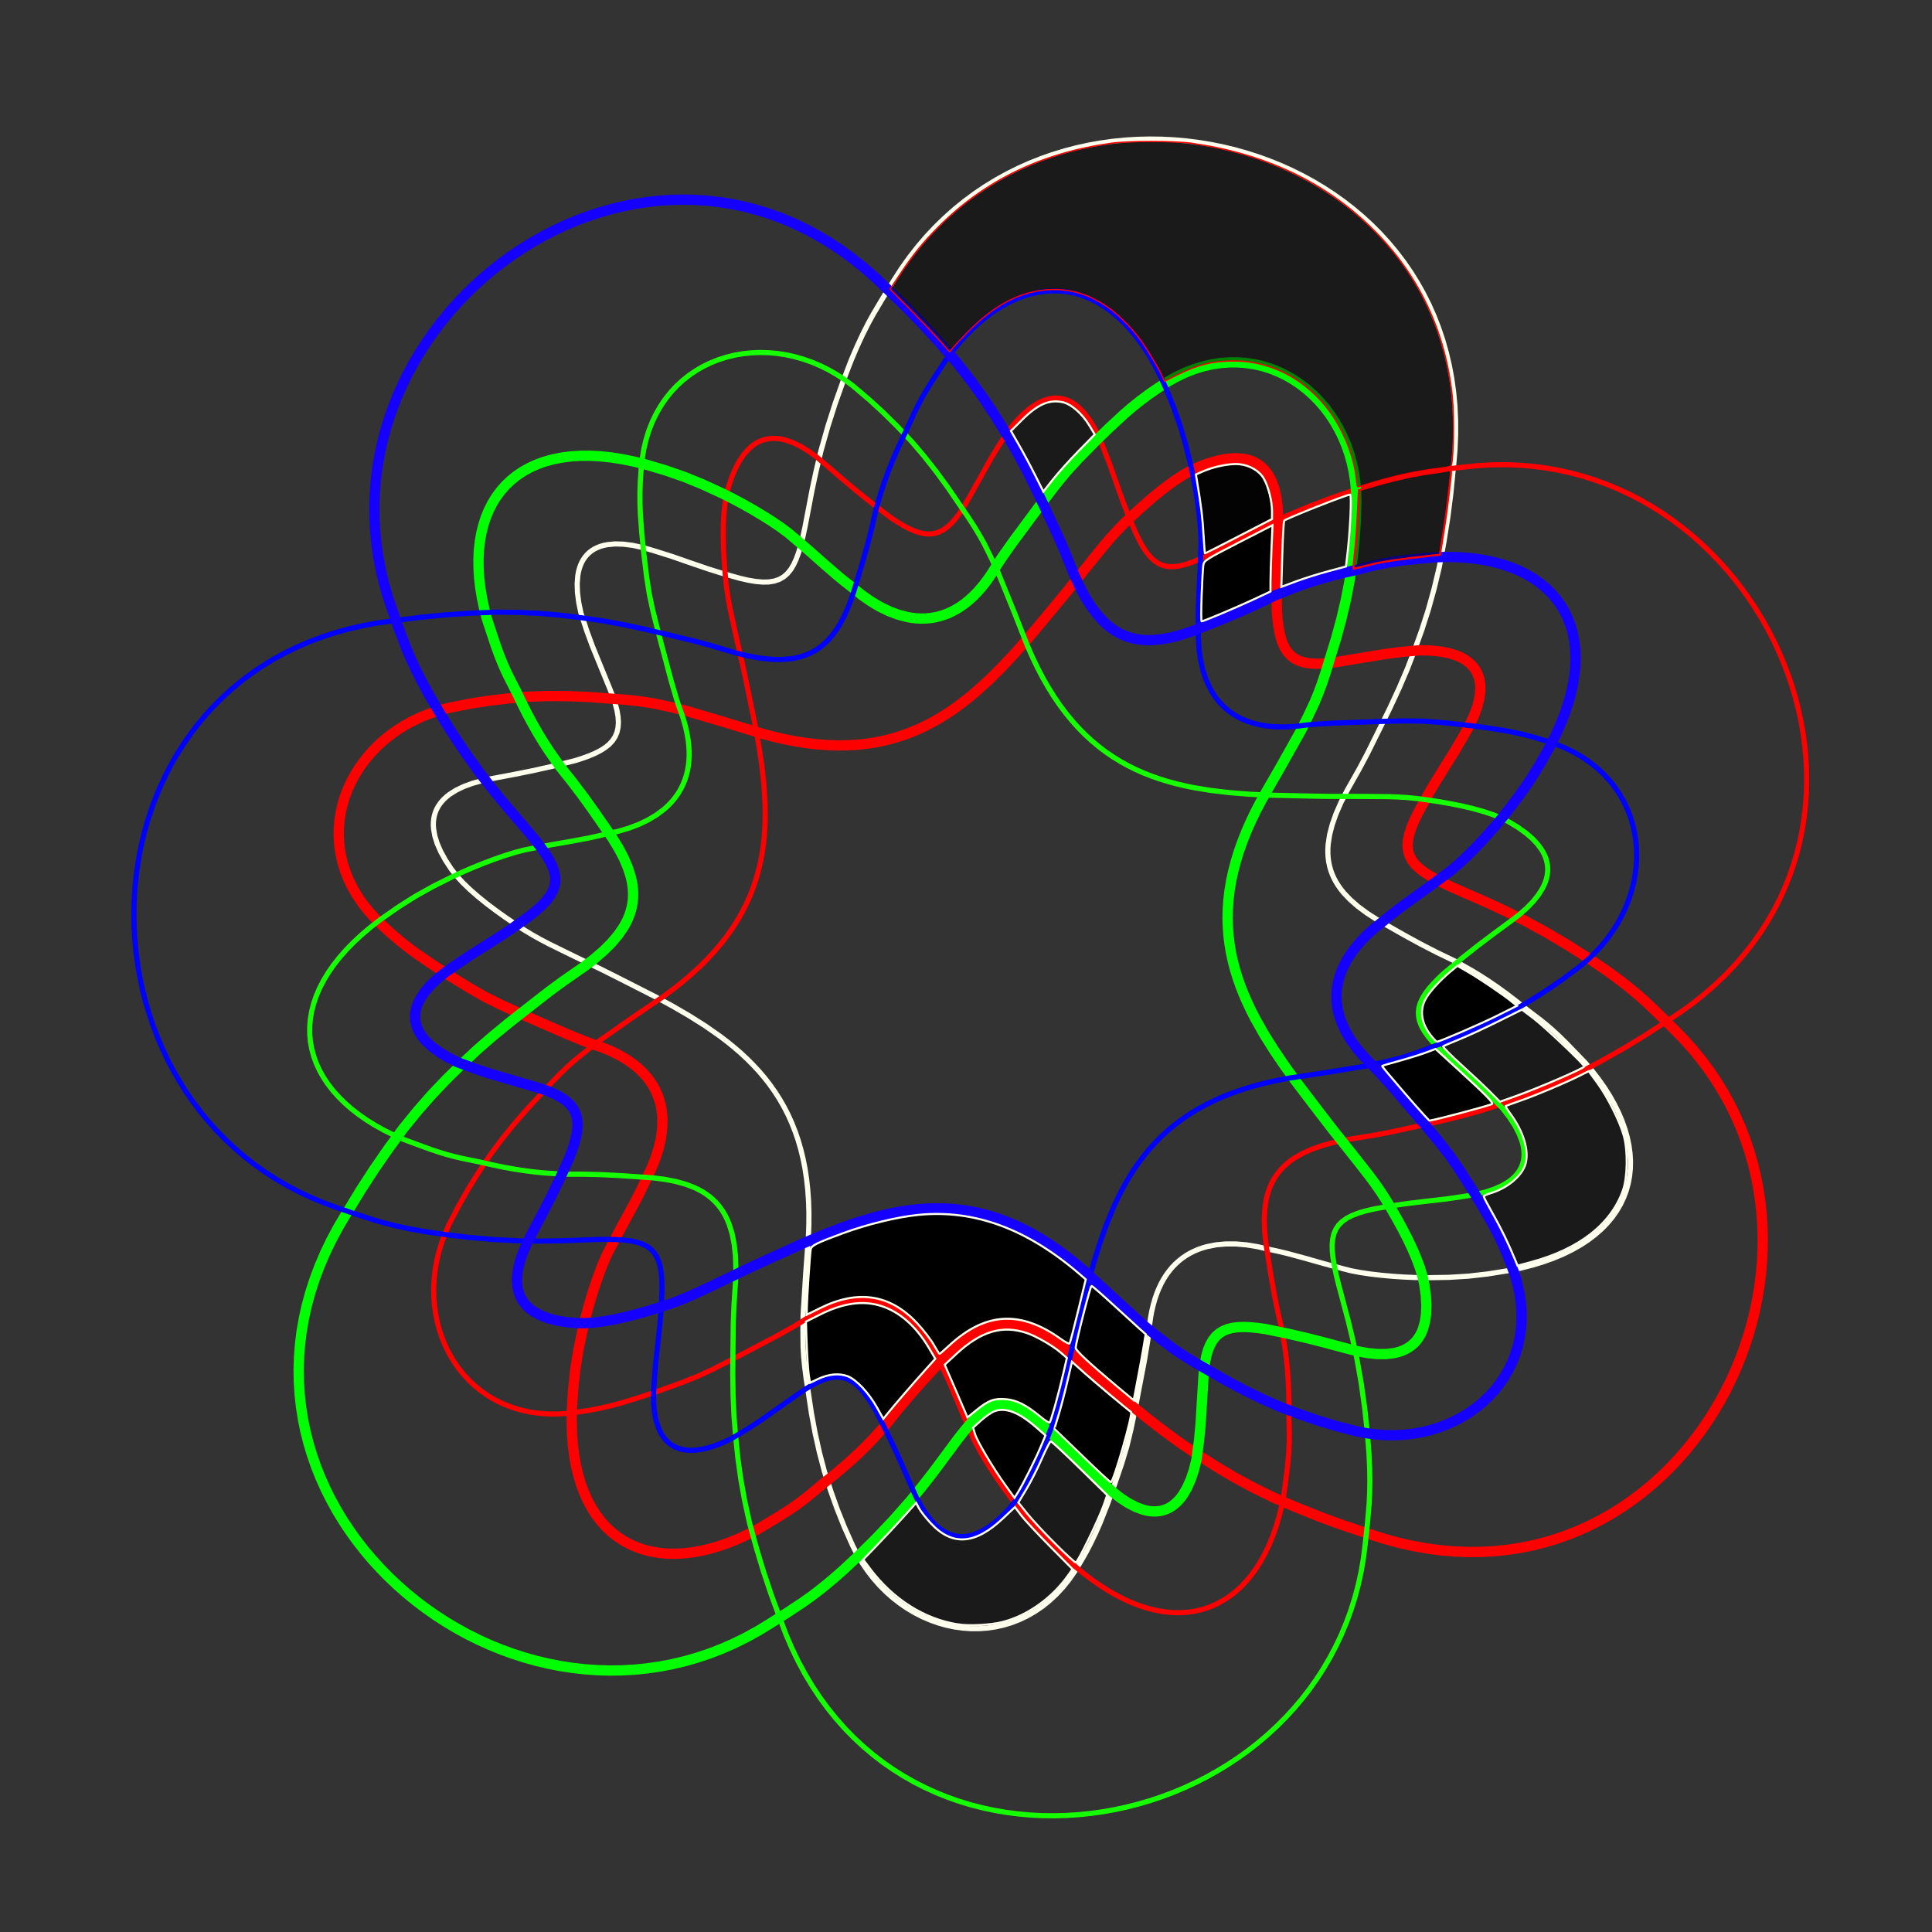 <?xml version="1.0" encoding="UTF-8" standalone="no"?>
<svg
     width="500pt"
     height="500pt"
     viewBox="0 0 500 500"
     version="1.1"
     id="svg18"
     sodipodi:docname="7a.svg"
     inkscape:version="1.2.2 (b0a8486, 2022-12-01)"
     xmlns:inkscape="http://www.inkscape.org/namespaces/inkscape"
     xmlns:sodipodi="http://sodipodi.sourceforge.net/DTD/sodipodi-0.dtd"
     xmlns="http://www.w3.org/2000/svg"
     xmlns:svg="http://www.w3.org/2000/svg">
    <rect x="0" y="0" width="500" height="500" fill="#333333" stroke="none"/>
    <defs
         id="defs22" />
    <sodipodi:namedview
         id="namedview20"
         pagecolor="#505050"
         bordercolor="#ffffff"
         borderopacity="1"
         inkscape:showpageshadow="0"
         inkscape:pageopacity="0"
         inkscape:pagecheckerboard="1"
         inkscape:deskcolor="#505050"
         inkscape:document-units="pt"
         showgrid="false"
         inkscape:zoom="2.5"
         inkscape:cx="477"
         inkscape:cy="224.6"
         inkscape:window-width="1706"
         inkscape:window-height="1387"
         inkscape:window-x="2534"
         inkscape:window-y="26"
         inkscape:window-maximized="0"
         inkscape:current-layer="svg18" />
    <path
         style="fill:none;stroke:#ffffee;stroke-width:1.333;stroke-linecap:round;stroke-linejoin:round;stroke-miterlimit:10;stroke-dasharray:none;stroke-opacity:1"
         d="m 376.199,120.441 0.344,-3.949 0.168,-3.867 -0.004,-3.781 -0.168,-3.699 -0.332,-3.613 -0.484,-3.523 -0.641,-3.441 -0.789,-3.352 -0.93,-3.262 -1.07,-3.172 -1.207,-3.082 -1.332,-2.992 -1.461,-2.895 -1.586,-2.805 -1.699,-2.711 -1.809,-2.613 -1.922,-2.52 -2.023,-2.418 -2.121,-2.324 -2.219,-2.223 -2.305,-2.121 -2.395,-2.023 -2.473,-1.918 -2.551,-1.816 -2.625,-1.715 -2.691,-1.609 -2.754,-1.504 -2.812,-1.395 -2.867,-1.289 -2.922,-1.18 -2.961,-1.074 -3.008,-0.961 -3.039,-0.848 -3.074,-0.738 -3.102,-0.625 -3.125,-0.512 -3.145,-0.395 -3.16,-0.281 -3.168,-0.164 -3.176,-0.043 -3.172,0.07 -3.172,0.195 -3.164,0.312 L 284.902,37 l -3.137,0.555 -3.113,0.68 -3.09,0.805 -3.055,0.93 -3.027,1.055 -2.984,1.184 -2.941,1.309 -2.891,1.438 -2.844,1.57 -2.781,1.699 -2.723,1.828 -2.66,1.965 -2.586,2.094 -2.512,2.234 -2.434,2.363 -2.352,2.504 -2.262,2.641 -2.168,2.777 -2.074,2.914 -1.969,3.059 -2.695,4.332 -2.652,4.465 -1.352,2.48 -1.387,2.758 -1.441,3.113 -1.512,3.551 -2.062,5.348 -2.023,5.691 -1.934,6.039 -1.801,6.383 -1.23,5.16 -1.012,4.727 -1.898,9.891 -0.52,2.383 -0.539,2.152 -0.566,1.922 -0.617,1.695 -0.684,1.473 -0.762,1.258 -0.859,1.047 -0.973,0.836 -1.102,0.633 -1.25,0.43 -1.41,0.234 -1.586,0.039 -1.781,-0.148 -1.992,-0.332 -2.219,-0.512 -2.461,-0.688 -2.965,-0.863 -2.715,-0.855 -4.902,-1.676 -4.555,-1.586 -4.645,-1.461 -2.828,-0.82 -2.621,-0.562 -2.414,-0.312 -2.199,-0.059 -1.984,0.188 -0.91,0.188 -0.852,0.246 -0.801,0.309 -0.746,0.367 -0.688,0.43 -0.633,0.488 -0.574,0.547 -0.52,0.605 -0.461,0.664 -0.402,0.723 -0.344,0.781 -0.289,0.84 -0.23,0.895 -0.168,0.953 -0.16,2.074 0.078,2.301 0.32,2.52 0.566,2.738 1.539,4.699 1.449,3.926 4.371,10.695 0.852,2.145 0.66,1.965 0.469,1.797 0.277,1.633 0.09,1.484 -0.098,1.348 -0.285,1.227 -0.469,1.109 -0.652,1.008 -0.832,0.914 -1.016,0.836 -1.195,0.77 -1.371,0.715 -1.547,0.664 -1.723,0.633 -1.898,0.613 -5.961,1.496 -5.137,1.148 -4.883,0.977 -5.18,0.977 -2.875,0.582 -2.582,0.711 -2.289,0.836 -2,0.957 -1.711,1.078 -0.742,0.586 -0.676,0.613 -0.598,0.645 -0.527,0.672 -0.453,0.699 -0.383,0.73 -0.309,0.758 -0.234,0.785 -0.164,0.816 -0.09,0.84 -0.019,0.867 0.059,0.898 0.328,1.871 0.617,1.977 0.914,2.078 1.199,2.184 1.496,2.277 1.352,1.746 1.621,1.777 1.859,1.797 2.066,1.809 2.238,1.812 2.375,1.797 2.484,1.777 2.562,1.746 2.223,1.469 2.184,1.324 2.152,1.207 2.125,1.117 4.188,2.062 4.148,2.02 5.152,2.48 5.023,2.523 9.145,4.656 4.48,2.434 4.293,2.5 4.09,2.582 3.863,2.703 1.84,1.406 1.781,1.445 1.719,1.484 1.648,1.535 1.582,1.586 1.512,1.641 1.438,1.695 1.367,1.758 1.285,1.824 1.211,1.891 1.125,1.961 1.047,2.039 0.957,2.117 0.871,2.199 0.785,2.285 0.688,2.371 0.598,2.469 0.504,2.566 0.402,2.664 0.301,2.766 0.203,2.875 0.098,2.984 -0.012,3.102 -0.117,3.215 -0.688,9.258 -0.691,10.984 -0.043,4.133 0.043,4.09 0.137,2.34 0.25,2.699 0.406,3.184 0.586,3.793 0.777,5.168 0.949,5.125 1.121,5.039 1.293,4.91 1.668,5.152 1.668,4.68 1.84,4.594 2.184,4.895 1.18,2.27 1.293,2.156 1.395,2.039 1.492,1.918 1.586,1.797 1.668,1.672 1.746,1.547 1.816,1.414 1.879,1.285 1.938,1.148 1.984,1.016 2.027,0.875 2.066,0.738 2.094,0.594 2.113,0.445 2.129,0.301 2.137,0.152 h 2.141 l 2.133,-0.156 2.121,-0.309 2.098,-0.473 2.078,-0.629 2.039,-0.793 2,-0.961 1.953,-1.129 1.902,-1.297 1.836,-1.469 1.773,-1.645 1.695,-1.82 1.613,-2 1.523,-2.184 1.434,-2.363 1.469,-2.57 1.316,-2.527 1.191,-2.496 1.082,-2.469 1.926,-4.883 1.754,-4.836 1.961,-5.75 1.316,-4.371 1.059,-4.371 1.184,-5.75 2.359,-12.359 0.812,-4.91 0.293,-2.23 0.215,-2.117 0.246,-1.727 0.309,-1.645 0.367,-1.562 0.422,-1.48 0.48,-1.402 0.535,-1.324 0.586,-1.25 0.641,-1.168 0.691,-1.094 0.742,-1.02 0.785,-0.949 0.836,-0.871 0.879,-0.805 0.922,-0.73 0.961,-0.664 1.008,-0.594 1.043,-0.527 1.078,-0.461 1.121,-0.395 1.152,-0.332 2.402,-0.473 2.523,-0.227 2.637,0.008 2.734,0.238 2.82,0.461 2.898,0.672 2.512,0.539 2.383,0.574 4.594,1.242 4.68,1.332 5.152,1.371 1.949,0.496 2.336,0.445 2.637,0.395 2.852,0.332 2.984,0.27 3.027,0.199 2.98,0.121 2.855,0.043 5.699,-0.094 5.051,-0.309 4.969,-0.566 5.441,-0.871 3.148,-0.656 2.98,-0.758 2.812,-0.855 2.645,-0.949 2.477,-1.039 2.309,-1.129 2.141,-1.211 1.98,-1.293 1.812,-1.371 1.645,-1.441 1.484,-1.512 1.32,-1.578 1.16,-1.645 0.996,-1.699 0.832,-1.754 0.676,-1.809 0.512,-1.859 0.352,-1.898 0.195,-1.945 0.035,-1.98 -0.121,-2.016 -0.281,-2.043 -0.438,-2.074 -0.594,-2.098 -0.75,-2.117 -0.902,-2.133 -1.059,-2.148 -1.211,-2.156 -1.367,-2.164 -1.52,-2.164 -1.668,-2.164 -1.824,-2.16 -4.895,-5.066 -1.887,-1.848 -1.668,-1.539 -1.562,-1.344 -1.566,-1.266 -3.602,-2.738 -2.656,-2.117 -2.48,-1.895 -2.34,-1.695 -2.238,-1.539 -2.176,-1.406 -2.145,-1.309 -4.363,-2.457 -4.738,-2.281 -4.176,-2.148 -4.09,-2.234 -4.477,-2.539 -2.871,-1.645 -2.582,-1.668 -2.289,-1.699 -1.996,-1.742 -1.703,-1.797 -0.738,-0.922 -0.668,-0.941 -0.594,-0.957 -0.52,-0.98 -0.445,-1 -0.371,-1.023 -0.297,-1.047 -0.223,-1.07 -0.148,-1.102 -0.074,-1.129 v -1.156 l 0.074,-1.191 0.375,-2.473 0.672,-2.617 0.973,-2.77 1.273,-2.926 1.574,-3.102 3.109,-5.5 2.121,-3.988 3.508,-7.074 2.402,-4.898 2.312,-4.988 2.141,-4.988 1.883,-4.902 1.914,-5.32 1.652,-5.145 1.48,-5.32 1.395,-5.836 1.223,-6.684 0.961,-6.082 0.793,-6.254 0.703,-7.199"
         id="path4" />
    <path
         style="fill:none;stroke:#ff0000;stroke-width:1.333;stroke-linecap:round;stroke-linejoin:round;stroke-miterlimit:10;stroke-dasharray:none;stroke-opacity:1"
         d="m 431.859,263.979 3.302,-2.194 3.128,-2.28 2.954,-2.361 2.787,-2.438 2.618,-2.512 2.453,-2.576 2.291,-2.647 2.128,-2.707 1.97,-2.761 1.813,-2.814 1.657,-2.865 1.509,-2.907 1.352,-2.947 1.204,-2.989 1.06,-3.019 0.916,-3.043 0.772,-3.073 0.629,-3.09 0.495,-3.107 0.354,-3.12 0.221,-3.124 0.089,-3.134 -0.042,-3.129 -0.17,-3.127 -0.296,-3.121 -0.42,-3.108 -0.541,-3.091 -0.663,-3.068 -0.78,-3.045 -0.899,-3.02 -1.006,-2.985 -1.124,-2.951 -1.232,-2.905 -1.34,-2.864 -1.445,-2.815 -1.548,-2.762 -1.652,-2.704 -1.75,-2.646 -1.847,-2.579 -1.946,-2.51 -2.033,-2.436 -2.13,-2.358 -2.217,-2.279 -2.304,-2.194 -2.389,-2.107 -2.473,-2.01 -2.556,-1.914 -2.631,-1.809 -2.712,-1.709 -2.786,-1.595 -2.857,-1.484 -2.926,-1.364 -3.001,-1.244 -3.063,-1.115 -3.127,-0.989 -3.195,-0.855 -3.249,-0.716 -3.313,-0.571 -3.365,-0.429 -3.424,-0.277 -3.475,-0.122 -3.523,0.037 -3.572,0.195 -3.619,0.368 -5.067,0.594 -5.144,0.71 -2.782,0.49 -3.021,0.635 -3.333,0.814 -3.719,1.032 -5.467,1.722 -5.711,1.967 -5.927,2.254 -6.113,2.572 -4.802,2.255 -4.326,2.156 -8.916,4.682 -2.187,1.079 -2.019,0.921 -1.856,0.755 -1.71,0.574 -1.578,0.384 -1.458,0.189 -1.354,-0.019 -1.26,-0.239 -1.182,-0.467 -1.115,-0.709 -1.062,-0.956 -1.019,-1.216 -0.995,-1.485 -0.983,-1.765 -0.983,-2.054 -0.997,-2.353 -1.174,-2.856 -1.024,-2.656 -1.746,-4.878 -1.6,-4.55 -1.754,-4.542 -1.122,-2.723 -1.194,-2.4 -1.261,-2.082 -1.325,-1.756 -1.384,-1.435 -0.714,-0.595 -0.723,-0.512 -0.741,-0.434 -0.752,-0.354 -0.765,-0.27 -0.776,-0.19 -0.786,-0.108 -0.797,-0.029 -0.807,0.054 -0.816,0.136 -0.825,0.218 -0.837,0.298 -0.843,0.378 -0.85,0.463 -1.722,1.168 -1.75,1.496 -1.77,1.821 -1.788,2.15 -2.714,4.133 -2.166,3.581 -5.637,10.086 -1.146,2.003 -1.125,1.741 -1.113,1.487 -1.104,1.235 -1.105,0.996 -1.115,0.764 -1.137,0.542 -1.16,0.325 -1.195,0.118 -1.233,-0.081 -1.287,-0.273 -1.347,-0.455 -1.414,-0.626 -1.484,-0.795 -1.569,-0.952 -1.663,-1.102 -4.886,-3.728 -4.101,-3.3 -3.808,-3.209 -3.993,-3.441 -2.248,-1.885 -2.166,-1.575 -2.081,-1.268 -1.995,-0.967 -1.91,-0.665 -0.921,-0.215 -0.901,-0.146 -0.877,-0.065 -0.854,0.007 -0.829,0.082 -0.81,0.156 -0.785,0.231 -0.76,0.306 -0.741,0.381 -0.713,0.453 -0.69,0.525 -0.666,0.606 -1.258,1.423 -1.161,1.715 -1.055,2.01 -0.959,2.299 -0.848,2.59 -0.522,2.145 -0.379,2.376 -0.246,2.574 -0.126,2.743 -0.021,2.88 0.076,2.977 0.159,3.051 0.233,3.092 0.237,2.654 0.326,2.533 0.398,2.435 0.451,2.358 0.998,4.56 1.008,4.503 1.273,5.575 1.159,5.501 2.061,10.053 0.891,5.02 0.722,4.915 0.531,4.807 0.295,4.706 0.048,2.315 -0.019,2.294 -0.089,2.269 -0.172,2.246 -0.254,2.226 -0.34,2.205 -0.429,2.181 -0.522,2.165 -0.625,2.142 -0.723,2.126 -0.832,2.102 -0.941,2.09 -1.059,2.068 -1.176,2.052 -1.297,2.039 -1.425,2.016 -1.558,2.006 -1.692,1.994 -1.832,1.976 -1.975,1.96 -2.121,1.951 -2.272,1.937 -2.432,1.925 -2.587,1.913 -7.667,5.235 -9.019,6.308 -3.258,2.543 -3.171,2.584 -1.744,1.566 -1.954,1.878 -2.236,2.303 -2.6,2.823 -3.556,3.83 -3.415,3.938 -3.241,4.018 -3.033,4.072 -2.988,4.516 -2.619,4.222 -2.444,4.303 -2.465,4.759 -1.039,2.337 -0.88,2.355 -0.725,2.362 -0.569,2.362 -0.416,2.36 -0.267,2.346 -0.121,2.33 0.027,2.302 0.167,2.27 0.31,2.231 0.443,2.185 0.58,2.131 0.711,2.076 0.841,2.007 0.969,1.93 1.092,1.852 1.213,1.766 1.335,1.674 1.452,1.57 1.564,1.466 1.677,1.345 1.787,1.233 1.891,1.1 1.998,0.965 2.1,0.823 2.2,0.679 2.293,0.52 2.391,0.361 2.48,0.191 2.57,0.014 2.657,-0.17 2.742,-0.353 2.925,-0.454 2.797,-0.547 2.694,-0.625 2.605,-0.693 5.018,-1.539 4.874,-1.644 5.718,-2.052 4.238,-1.696 4.077,-1.898 5.233,-2.66 11.134,-5.861 4.346,-2.426 1.927,-1.162 1.789,-1.152 1.503,-0.884 1.478,-0.784 1.451,-0.687 1.421,-0.593 1.396,-0.499 1.369,-0.407 1.343,-0.321 1.313,-0.227 1.286,-0.141 1.26,-0.055 1.232,0.022 1.202,0.11 1.177,0.185 1.146,0.265 1.118,0.337 1.093,0.418 1.063,0.487 1.033,0.556 1.007,0.631 0.978,0.694 1.867,1.584 1.75,1.832 1.638,2.066 1.519,2.286 1.398,2.492 1.282,2.685 1.145,2.3 1.037,2.221 1.893,4.366 1.876,4.489 2.14,4.883 0.827,1.833 1.108,2.104 1.336,2.307 1.518,2.436 1.65,2.501 1.732,2.491 1.764,2.406 1.747,2.259 3.627,4.397 3.39,3.756 3.541,3.532 4.074,3.711 2.476,2.052 2.451,1.858 2.422,1.666 2.391,1.476 2.356,1.288 2.322,1.101 2.281,0.919 2.246,0.742 2.202,0.562 2.152,0.387 2.107,0.218 2.057,0.048 2.009,-0.118 1.95,-0.281 1.89,-0.443 1.835,-0.599 1.773,-0.759 1.703,-0.909 1.643,-1.06 1.57,-1.207 1.5,-1.351 1.422,-1.494 1.349,-1.635 1.27,-1.772 1.188,-1.906 1.105,-2.035 1.02,-2.167 0.931,-2.291 0.84,-2.418 0.745,-2.537 0.652,-2.653 0.551,-2.773 0.909,-6.986 0.268,-2.627 0.163,-2.264 0.076,-2.059 0.013,-2.014 -0.105,-4.523 -8.6e-4,-3.397 -0.065,-3.121 -0.133,-2.886 -0.192,-2.71 -0.257,-2.578 -0.314,-2.493 -0.799,-4.943 -1.171,-5.127 -0.924,-4.604 -0.803,-4.591 -0.806,-5.083 -0.504,-3.27 -0.306,-3.059 -0.099,-2.849 0.118,-2.647 0.343,-2.452 0.26,-1.152 0.32,-1.109 0.378,-1.061 0.443,-1.018 0.504,-0.972 0.569,-0.928 0.633,-0.885 0.698,-0.841 0.769,-0.803 0.836,-0.762 0.904,-0.721 0.978,-0.685 2.167,-1.248 2.465,-1.106 2.772,-0.966 3.081,-0.829 3.406,-0.703 6.239,-0.998 4.441,-0.828 7.718,-1.668 5.328,-1.176 5.342,-1.302 5.235,-1.437 5.007,-1.585 5.353,-1.821 5.052,-1.916 5.083,-2.16 5.432,-2.548 5.988,-3.211 5.354,-3.041 5.384,-3.279 6.067,-3.939"
         id="path2386" />
    <path
         style="fill:none;stroke:#ff0000;stroke-width:2.667;stroke-linecap:round;stroke-linejoin:round;stroke-miterlimit:10;stroke-dasharray:none;stroke-opacity:1"
         d="m 354.341,396.99 3.774,1.214 3.733,1.024 3.687,0.838 3.644,0.659 3.597,0.48 3.543,0.312 3.498,0.141 3.443,-0.024 3.387,-0.181 3.331,-0.338 3.273,-0.491 3.214,-0.633 3.147,-0.78 3.087,-0.922 3.021,-1.053 2.95,-1.182 2.884,-1.313 2.808,-1.435 2.738,-1.551 2.661,-1.669 2.581,-1.775 2.506,-1.884 2.42,-1.984 2.338,-2.083 2.256,-2.178 2.168,-2.266 2.079,-2.35 1.985,-2.432 1.895,-2.508 1.8,-2.586 1.706,-2.648 1.606,-2.719 1.503,-2.774 1.404,-2.833 1.299,-2.885 1.194,-2.933 1.084,-2.978 0.977,-3.018 0.865,-3.052 0.749,-3.087 0.637,-3.108 0.515,-3.136 0.399,-3.154 0.279,-3.17 0.157,-3.182 0.03,-3.186 -0.097,-3.191 -0.227,-3.185 -0.355,-3.186 -0.49,-3.173 -0.621,-3.159 -0.758,-3.138 -0.898,-3.122 -1.038,-3.09 -1.176,-3.061 -1.324,-3.031 -1.466,-2.987 -1.619,-2.946 -1.763,-2.898 -1.918,-2.85 -2.071,-2.793 -2.225,-2.732 -2.379,-2.671 -2.544,-2.6 -3.624,-3.592 -3.763,-3.579 -2.118,-1.87 -2.38,-1.966 -2.714,-2.098 -3.125,-2.264 -4.755,-3.201 -5.098,-3.239 -5.457,-3.229 -5.822,-3.176 -4.757,-2.348 -4.383,-2.038 -9.22,-4.052 -2.207,-1.037 -1.978,-1.004 -1.748,-0.98 -1.515,-0.979 -1.284,-0.994 -1.057,-1.023 -0.829,-1.071 -0.599,-1.134 -0.372,-1.215 -0.141,-1.314 0.085,-1.427 0.315,-1.555 0.541,-1.704 0.767,-1.868 0.993,-2.049 1.218,-2.246 1.501,-2.698 1.438,-2.456 2.725,-4.407 2.56,-4.088 2.458,-4.203 1.429,-2.575 1.132,-2.43 0.842,-2.284 0.546,-2.131 0.259,-1.976 0.02,-0.929 -0.05,-0.885 -0.123,-0.849 -0.192,-0.809 -0.266,-0.766 -0.335,-0.726 -0.405,-0.682 -0.475,-0.641 -0.545,-0.597 -0.615,-0.553 -0.685,-0.509 -0.754,-0.469 -0.821,-0.424 -0.892,-0.376 -1.987,-0.618 -2.26,-0.436 -2.528,-0.248 -2.796,-0.057 -4.924,0.455 -4.15,0.539 -11.4,1.882 -2.28,0.353 -2.062,0.206 -1.856,0.057 -1.654,-0.093 -1.467,-0.243 -1.292,-0.395 -1.132,-0.551 -0.977,-0.704 -0.837,-0.86 -0.706,-1.015 -0.589,-1.176 -0.484,-1.337 -0.392,-1.496 -0.303,-1.656 -0.234,-1.82 -0.175,-1.987 -0.132,-6.144 0.023,-5.263 0.134,-4.978 0.201,-5.267 0.072,-2.932 -0.119,-2.675 -0.306,-2.418 -0.488,-2.163 -0.67,-1.908 -0.406,-0.854 -0.448,-0.795 -0.495,-0.726 -0.538,-0.664 -0.581,-0.597 -0.627,-0.536 -0.67,-0.469 -0.713,-0.403 -0.759,-0.342 -0.799,-0.274 -0.841,-0.212 -0.889,-0.143 -1.897,-0.096 -2.064,0.162 -2.229,0.429 -2.396,0.683 -2.553,0.952 -2.003,0.929 -2.094,1.185 -2.166,1.413 -2.223,1.612 -2.265,1.779 -2.28,1.916 -2.286,2.027 -2.273,2.11 -1.927,1.84 -1.777,1.834 -1.656,1.83 -1.562,1.823 -2.943,3.624 -2.892,3.595 -3.565,4.471 -3.578,4.336 -6.574,7.879 -3.37,3.827 -3.393,3.629 -3.427,3.413 -3.495,3.165 -1.78,1.481 -1.805,1.415 -1.83,1.345 -1.863,1.266 -1.898,1.189 -1.936,1.109 -1.973,1.024 -2.018,0.942 -2.064,0.847 -2.113,0.76 -2.162,0.66 -2.221,0.567 -2.277,0.462 -2.338,0.36 -2.403,0.257 -2.465,0.143 -2.54,0.033 -2.614,-0.08 -2.687,-0.201 -2.763,-0.322 -2.848,-0.442 -2.931,-0.569 -3.021,-0.702 -3.108,-0.83 -8.873,-2.73 -10.555,-3.118 -4.02,-0.962 -3.997,-0.868 -2.312,-0.387 -2.687,-0.357 -3.194,-0.312 -3.828,-0.273 -5.211,-0.392 -5.208,-0.215 -5.162,-0.028 -5.075,0.168 -5.394,0.48 -4.934,0.585 -4.888,0.772 -5.258,1.04 -2.475,0.645 -2.39,0.781 -2.298,0.906 -2.202,1.028 -2.105,1.146 -2.001,1.254 -1.897,1.358 -1.783,1.456 -1.671,1.546 -1.551,1.633 -1.432,1.709 -1.304,1.782 -1.18,1.85 -1.045,1.909 -0.904,1.961 -0.767,2.009 -0.624,2.049 -0.476,2.087 -0.322,2.114 -0.171,2.137 -0.006,2.15 0.151,2.166 0.319,2.164 0.492,2.164 0.666,2.155 0.841,2.143 1.023,2.117 1.209,2.095 1.397,2.058 1.591,2.018 1.79,1.971 1.985,1.924 2.179,2.004 2.171,1.846 2.168,1.717 2.166,1.604 4.332,2.964 4.324,2.786 5.169,3.191 3.969,2.256 4.026,2.005 5.342,2.433 11.524,5.05 4.606,1.885 2.109,0.782 2.016,0.681 1.629,0.624 1.535,0.667 1.442,0.706 1.349,0.741 1.26,0.78 1.172,0.816 1.088,0.849 0.996,0.884 0.912,0.917 0.829,0.95 0.751,0.977 0.663,1.009 0.589,1.036 0.507,1.061 0.434,1.085 0.355,1.115 0.282,1.134 0.209,1.154 0.135,1.181 0.067,1.197 -0.074,2.447 -0.341,2.511 -0.595,2.569 -0.841,2.613 -1.077,2.647 -1.3,2.676 -1.084,2.329 -1.09,2.195 -2.233,4.202 -2.34,4.266 -2.483,4.718 -0.917,1.79 -0.954,2.178 -0.971,2.483 -0.958,2.706 -0.927,2.85 -0.868,2.907 -0.781,2.879 -0.677,2.774 -1.177,5.577 -0.823,4.993 -0.553,4.97 -0.362,5.499 -0.061,3.216 0.076,3.074 0.208,2.932 0.337,2.789 0.462,2.646 0.587,2.502 0.704,2.356 0.82,2.219 0.933,2.072 1.039,1.924 1.144,1.784 1.245,1.638 1.345,1.497 1.435,1.349 1.525,1.201 1.613,1.061 1.699,0.913 1.773,0.765 1.853,0.623 1.923,0.475 1.992,0.33 2.054,0.18 2.12,0.035 2.177,-0.112 2.231,-0.26 2.28,-0.405 2.33,-0.554 2.372,-0.701 2.414,-0.851 2.448,-1 2.481,-1.145 2.512,-1.298 6.029,-3.644 2.221,-1.428 1.872,-1.284 1.658,-1.224 1.582,-1.246 3.471,-2.902 2.655,-2.119 2.399,-1.997 2.173,-1.904 1.999,-1.84 1.855,-1.808 1.753,-1.8 3.366,-3.707 3.278,-4.112 3.024,-3.593 3.088,-3.49 3.472,-3.799 2.242,-2.433 2.201,-2.146 2.166,-1.854 2.143,-1.558 2.131,-1.261 1.063,-0.515 1.066,-0.442 1.065,-0.366 1.071,-0.288 1.074,-0.212 1.08,-0.134 1.087,-0.057 1.093,0.021 1.107,0.1 1.117,0.179 1.127,0.257 1.145,0.337 2.327,0.916 2.402,1.237 2.484,1.565 2.569,1.893 2.674,2.225 4.67,4.255 3.416,2.955 6.116,4.994 4.241,3.432 4.349,3.365 4.387,3.197 4.36,2.926 4.761,3.05 4.648,2.756 4.857,2.627 5.379,2.658 6.244,2.679 5.716,2.29 5.921,2.165 6.862,2.287"
         id="path2388" />
    <path
         style="fill:none;stroke:#16ff00;stroke-width:1.333;stroke-linecap:round;stroke-linejoin:round;stroke-miterlimit:10;stroke-dasharray:none;stroke-opacity:1"
         d="m 202.017,419.315 1.404,3.707 1.527,3.557 1.644,3.405 1.756,3.26 1.867,3.111 1.965,2.964 2.07,2.823 2.165,2.677 2.253,2.535 2.341,2.393 2.425,2.253 2.498,2.118 2.572,1.974 2.646,1.839 2.707,1.705 2.763,1.57 2.825,1.436 2.872,1.301 2.919,1.174 2.963,1.04 2.997,0.911 3.035,0.784 3.06,0.655 3.086,0.53 3.109,0.406 3.123,0.282 3.134,0.16 3.139,0.036 3.143,-0.083 3.144,-0.205 3.134,-0.317 3.127,-0.439 3.106,-0.555 3.09,-0.669 3.066,-0.783 3.038,-0.895 3.004,-1.009 2.969,-1.118 2.925,-1.227 2.88,-1.339 2.827,-1.44 2.773,-1.552 2.715,-1.654 2.652,-1.758 2.585,-1.861 2.51,-1.963 2.435,-2.066 2.349,-2.163 2.27,-2.264 2.175,-2.361 2.082,-2.455 1.981,-2.549 1.881,-2.649 1.769,-2.738 1.66,-2.828 1.544,-2.924 1.421,-3.008 1.294,-3.103 1.167,-3.185 1.032,-3.276 0.892,-3.36 0.748,-3.443 0.604,-3.525 0.447,-3.61 0.549,-5.072 0.452,-5.173 0.141,-2.821 0.053,-3.086 -0.052,-3.43 -0.179,-3.855 -0.462,-5.713 -0.646,-6.006 -0.878,-6.28 -1.147,-6.532 -1.13,-5.183 -1.139,-4.697 -2.581,-9.735 -0.566,-2.372 -0.448,-2.173 -0.324,-1.977 -0.179,-1.795 -0.023,-1.623 0.141,-1.464 0.32,-1.316 0.514,-1.175 0.718,-1.048 0.94,-0.929 1.169,-0.823 1.412,-0.723 1.669,-0.639 1.939,-0.565 2.221,-0.502 2.516,-0.448 3.046,-0.509 2.817,-0.407 5.144,-0.617 4.792,-0.547 4.818,-0.699 2.904,-0.488 2.606,-0.63 2.311,-0.766 2.007,-0.901 1.707,-1.03 0.739,-0.564 0.66,-0.591 0.588,-0.625 0.513,-0.655 0.433,-0.685 0.358,-0.714 0.28,-0.742 0.205,-0.771 0.127,-0.798 0.049,-0.826 -0.029,-0.853 -0.104,-0.882 -0.18,-0.906 -0.262,-0.932 -0.756,-1.938 -1.069,-2.039 -1.382,-2.131 -1.698,-2.221 -3.426,-3.566 -3.009,-2.908 -8.579,-7.74 -1.698,-1.563 -1.447,-1.484 -1.202,-1.416 -0.958,-1.351 -0.725,-1.298 -0.497,-1.257 -0.275,-1.229 -0.059,-1.203 0.15,-1.191 0.353,-1.185 0.552,-1.194 0.743,-1.212 0.925,-1.239 1.106,-1.269 1.278,-1.318 1.444,-1.376 4.721,-3.934 4.13,-3.263 3.976,-2.998 4.243,-3.127 2.338,-1.772 2.018,-1.761 1.7,-1.746 1.387,-1.73 1.074,-1.714 0.414,-0.85 0.343,-0.846 0.259,-0.84 0.184,-0.834 0.105,-0.827 0.028,-0.824 -0.051,-0.817 -0.13,-0.809 -0.206,-0.807 -0.283,-0.796 -0.359,-0.79 -0.443,-0.784 -1.107,-1.543 -1.414,-1.513 -1.725,-1.476 -2.028,-1.447 -2.336,-1.403 -1.975,-0.987 -2.232,-0.898 -2.455,-0.812 -2.646,-0.733 -2.803,-0.662 -2.919,-0.588 -3.01,-0.523 -3.066,-0.461 -2.64,-0.359 -2.542,-0.246 -2.463,-0.154 -2.399,-0.085 -4.668,-0.041 -4.614,-0.02 -5.718,7e-4 -5.621,-0.094 -10.259,-0.227 -5.093,-0.249 -4.953,-0.39 -4.805,-0.552 -4.654,-0.759 -2.268,-0.469 -2.232,-0.529 -2.193,-0.592 -2.151,-0.668 -2.113,-0.742 -2.074,-0.822 -2.031,-0.904 -1.994,-0.991 -1.949,-1.086 -1.911,-1.178 -1.864,-1.279 -1.828,-1.383 -1.781,-1.492 -1.739,-1.603 -1.699,-1.718 -1.648,-1.838 -1.61,-1.965 -1.568,-2.094 -1.518,-2.226 -1.471,-2.361 -1.43,-2.502 -1.383,-2.646 -1.335,-2.799 -1.289,-2.947 -3.397,-8.639 -4.143,-10.197 -1.754,-3.742 -1.813,-3.666 -1.138,-2.049 -1.396,-2.323 -1.747,-2.692 -2.174,-3.163 -2.943,-4.319 -3.079,-4.206 -3.196,-4.054 -3.295,-3.863 -3.738,-3.918 -3.533,-3.493 -3.651,-3.341 -4.091,-3.462 -2.048,-1.533 -2.1,-1.382 -2.141,-1.232 -2.177,-1.081 -2.209,-0.931 -2.228,-0.783 -2.244,-0.636 -2.25,-0.486 -2.25,-0.343 -2.244,-0.194 -2.229,-0.054 -2.206,0.091 -2.182,0.231 -2.144,0.373 -2.097,0.516 -2.049,0.653 -1.991,0.79 -1.929,0.929 -1.854,1.066 -1.777,1.198 -1.685,1.336 -1.599,1.468 -1.493,1.599 -1.385,1.734 -1.27,1.865 -1.151,1.994 -1.017,2.12 -0.884,2.251 -0.738,2.376 -0.586,2.502 -0.425,2.628 -0.266,2.751 -0.208,2.953 -0.089,2.848 0.01,2.766 0.096,2.694 0.384,5.235 0.518,5.118 0.728,6.031 0.711,4.509 0.943,4.398 1.428,5.694 3.237,12.159 1.398,4.776 0.704,2.137 0.725,2.001 0.527,1.662 0.435,1.616 0.347,1.567 0.262,1.517 0.176,1.472 0.092,1.425 0.014,1.38 -0.07,1.33 -0.148,1.285 -0.226,1.241 -0.296,1.196 -0.375,1.148 -0.443,1.106 -0.514,1.058 -0.578,1.015 -0.65,0.972 -0.711,0.928 -0.771,0.883 -0.839,0.842 -0.894,0.799 -1.959,1.468 -2.175,1.299 -2.379,1.137 -2.567,0.972 -2.741,0.808 -2.903,0.652 -2.497,0.604 -2.396,0.517 -4.678,0.874 -4.794,0.83 -5.237,1 -1.971,0.399 -2.298,0.612 -2.547,0.789 -2.713,0.938 -2.806,1.052 -2.814,1.134 -2.738,1.184 -2.591,1.2 -5.094,2.557 -4.417,2.47 -4.231,2.666 -4.525,3.146 -2.552,1.957 -2.357,1.976 -2.163,1.991 -1.971,2.003 -1.78,2.011 -1.59,2.019 -1.403,2.02 -1.223,2.024 -1.038,2.022 -0.856,2.012 -0.681,2.006 -0.505,1.995 -0.332,1.985 -0.16,1.963 0.011,1.941 0.176,1.923 0.346,1.897 0.507,1.863 0.668,1.837 0.828,1.8 0.984,1.763 1.14,1.719 1.294,1.679 1.445,1.632 1.594,1.582 1.738,1.53 1.886,1.476 2.027,1.417 2.171,1.357 2.308,1.29 2.442,1.226 2.581,1.155 6.608,2.441 2.502,0.846 2.171,0.663 1.991,0.533 1.96,0.461 4.433,0.904 3.312,0.755 3.057,0.631 2.844,0.512 2.684,0.415 2.57,0.323 2.5,0.249 4.997,0.321 5.259,-5.3e-4 4.694,0.124 4.654,0.239 5.135,0.345 3.3,0.236 3.05,0.382 2.8,0.538 2.554,0.704 2.314,0.88 1.065,0.51 1.01,0.558 0.95,0.605 0.893,0.658 0.835,0.708 0.778,0.761 0.722,0.814 0.665,0.868 0.612,0.928 0.557,0.985 0.502,1.042 0.45,1.106 0.735,2.39 0.53,2.65 0.325,2.917 0.122,3.189 -0.073,3.477 -0.415,6.304 -0.181,4.514 -0.091,7.896 -0.039,5.456 0.081,5.498 0.236,5.423 0.431,5.234 0.584,5.624 0.743,5.352 0.975,5.436 1.276,5.863 1.798,6.552 1.773,5.897 1.999,5.979 2.49,6.791"
         id="path2390" />
    <path
         style="fill:none;stroke:#00ff00;stroke-width:2.667;stroke-linecap:round;stroke-linejoin:round;stroke-miterlimit:10;stroke-dasharray:none;stroke-opacity:1"
         d="m 89.59,314.142 -2.023,3.409 -1.829,3.411 -1.637,3.409 -1.454,3.406 -1.269,3.4 -1.092,3.385 -0.916,3.379 -0.743,3.362 -0.578,3.342 -0.412,3.322 -0.25,3.301 -0.098,3.274 0.06,3.242 0.212,3.215 0.355,3.18 0.496,3.139 0.638,3.104 0.774,3.056 0.903,3.014 1.035,2.965 1.156,2.911 1.279,2.862 1.396,2.801 1.51,2.743 1.621,2.684 1.727,2.618 1.829,2.55 1.929,2.477 2.024,2.405 2.121,2.331 2.202,2.253 2.293,2.171 2.37,2.082 2.449,1.999 2.523,1.909 2.594,1.817 2.662,1.72 2.725,1.625 2.783,1.522 2.843,1.417 2.888,1.313 2.942,1.2 2.986,1.091 3.028,0.977 3.067,0.861 3.1,0.738 3.133,0.616 3.156,0.488 3.185,0.363 3.202,0.228 3.218,0.097 3.228,-0.041 3.243,-0.181 3.243,-0.324 3.246,-0.466 3.249,-0.616 3.238,-0.764 3.232,-0.923 3.218,-1.073 3.205,-1.236 3.183,-1.398 3.158,-1.562 3.133,-1.726 3.101,-1.901 4.308,-2.734 4.327,-2.872 2.294,-1.648 2.446,-1.883 2.649,-2.18 2.903,-2.543 4.179,-3.923 4.292,-4.25 4.362,-4.602 4.392,-4.969 3.348,-4.115 2.962,-3.82 6.002,-8.087 1.502,-1.921 1.42,-1.705 1.344,-1.486 1.292,-1.26 1.255,-1.03 1.232,-0.803 1.228,-0.57 1.239,-0.331 1.267,-0.092 1.313,0.155 1.372,0.401 1.446,0.653 1.54,0.907 1.651,1.164 1.777,1.424 1.919,1.687 2.297,2.064 2.075,1.949 3.69,3.637 3.416,3.405 3.551,3.331 2.192,1.966 2.117,1.644 2.039,1.329 1.956,1.007 1.869,0.692 0.901,0.226 0.874,0.148 0.855,0.069 0.832,-0.007 0.806,-0.089 0.782,-0.165 0.755,-0.244 0.731,-0.32 0.703,-0.398 0.676,-0.477 0.649,-0.555 0.625,-0.631 0.596,-0.706 0.565,-0.786 1.044,-1.799 0.928,-2.107 0.805,-2.409 0.678,-2.713 0.652,-4.902 0.398,-4.166 0.702,-11.533 0.163,-2.302 0.258,-2.057 0.357,-1.822 0.459,-1.591 0.563,-1.376 0.673,-1.172 0.789,-0.981 0.904,-0.796 1.025,-0.625 1.146,-0.463 1.278,-0.312 1.411,-0.175 1.545,-0.049 1.682,0.073 1.827,0.177 1.977,0.271 6.02,1.238 5.126,1.194 4.823,1.239 5.09,1.368 2.843,0.723 2.635,0.48 2.425,0.24 2.217,0.006 2.009,-0.229 0.923,-0.206 0.875,-0.259 0.818,-0.321 0.767,-0.377 0.712,-0.433 0.662,-0.492 0.607,-0.549 0.552,-0.606 0.502,-0.664 0.445,-0.718 0.394,-0.773 0.337,-0.835 0.516,-1.828 0.302,-2.049 0.078,-2.269 -0.133,-2.488 -0.36,-2.701 -0.46,-2.16 -0.689,-2.305 -0.896,-2.426 -1.077,-2.526 -1.23,-2.604 -1.36,-2.649 -1.467,-2.679 -1.551,-2.685 -1.365,-2.288 -1.393,-2.141 -1.415,-2.021 -1.43,-1.929 -2.878,-3.675 -2.861,-3.619 -3.566,-4.47 -3.431,-4.453 -6.219,-8.163 -2.981,-4.137 -2.783,-4.115 -2.565,-4.101 -2.308,-4.112 -1.047,-2.065 -0.978,-2.075 -0.904,-2.083 -0.819,-2.098 -0.737,-2.115 -0.65,-2.134 -0.56,-2.151 -0.469,-2.177 -0.366,-2.201 -0.271,-2.229 -0.163,-2.255 -0.059,-2.291 0.056,-2.323 0.169,-2.359 0.284,-2.4 0.409,-2.435 0.533,-2.484 0.66,-2.531 0.793,-2.575 0.929,-2.622 1.064,-2.678 1.207,-2.731 1.356,-2.789 1.5,-2.846 4.636,-8.043 5.389,-9.597 1.832,-3.705 1.736,-3.703 0.892,-2.167 0.946,-2.54 1.015,-3.045 1.118,-3.672 1.542,-4.993 1.368,-5.029 1.176,-5.026 0.966,-4.985 0.733,-5.366 0.528,-4.94 0.336,-4.937 0.156,-5.357 -0.078,-2.557 -0.229,-2.504 -0.372,-2.442 -0.512,-2.375 -0.649,-2.307 -0.777,-2.23 -0.902,-2.151 -1.023,-2.062 -1.135,-1.973 -1.247,-1.875 -1.347,-1.776 -1.447,-1.668 -1.541,-1.562 -1.629,-1.443 -1.711,-1.318 -1.788,-1.195 -1.859,-1.064 -1.929,-0.929 -1.989,-0.785 -2.045,-0.642 -2.095,-0.484 -2.145,-0.335 -2.181,-0.17 -2.219,-0.002 -2.25,0.17 -2.277,0.343 -2.291,0.527 -2.311,0.712 -2.317,0.904 -2.321,1.102 -2.32,1.306 -2.317,1.507 -2.439,1.679 -2.283,1.706 -2.156,1.732 -2.046,1.755 -3.854,3.564 -3.678,3.596 -4.262,4.33 -3.083,3.367 -2.85,3.479 -3.561,4.667 -7.488,10.112 -2.862,4.071 -1.232,1.882 -1.112,1.814 -0.971,1.449 -0.992,1.348 -1.009,1.248 -1.022,1.151 -1.041,1.055 -1.057,0.961 -1.07,0.872 -1.084,0.774 -1.097,0.685 -1.111,0.597 -1.119,0.515 -1.131,0.422 -1.141,0.344 -1.148,0.258 -1.154,0.181 -1.166,0.098 -1.168,0.023 -1.171,-0.052 -1.181,-0.131 -1.182,-0.201 -2.37,-0.617 -2.372,-0.891 -2.372,-1.151 -2.36,-1.401 -2.341,-1.639 -2.32,-1.863 -2.029,-1.575 -1.898,-1.551 -3.6,-3.112 -3.638,-3.231 -4.047,-3.471 -1.541,-1.293 -1.911,-1.415 -2.204,-1.499 -2.425,-1.536 -2.572,-1.538 -2.641,-1.493 -2.633,-1.402 -2.554,-1.278 -5.175,-2.388 -4.684,-1.913 -4.722,-1.646 -5.28,-1.576 -3.121,-0.775 -3.014,-0.61 -2.905,-0.45 -2.794,-0.292 -2.682,-0.138 -2.57,0.015 -2.454,0.162 -2.345,0.306 -2.228,0.449 -2.107,0.585 -1.993,0.718 -1.874,0.849 -1.759,0.978 -1.635,1.099 -1.511,1.219 -1.394,1.336 -1.268,1.453 -1.14,1.558 -1.02,1.668 -0.891,1.769 -0.765,1.869 -0.633,1.963 -0.506,2.059 -0.375,2.148 -0.243,2.233 -0.112,2.313 0.022,2.395 0.155,2.468 0.293,2.543 0.43,2.609 0.564,2.673 0.706,2.738 2.212,6.688 0.898,2.483 0.835,2.11 0.825,1.889 0.862,1.82 2.057,4.03 1.475,3.06 1.413,2.783 1.373,2.543 1.349,2.358 1.35,2.211 1.364,2.109 2.865,4.107 3.279,4.111 2.83,3.747 2.715,3.788 2.932,4.23 1.873,2.727 1.603,2.623 1.325,2.524 1.043,2.436 0.755,2.358 0.265,1.151 0.193,1.138 0.12,1.12 0.043,1.109 -0.033,1.094 -0.11,1.083 -0.187,1.072 -0.264,1.061 -0.344,1.057 -0.423,1.049 -0.502,1.042 -0.584,1.041 -1.411,2.065 -1.741,2.066 -2.078,2.073 -2.417,2.084 -2.764,2.111 -5.188,3.606 -3.641,2.673 -6.23,4.852 -4.29,3.371 -4.248,3.491 -4.093,3.566 -3.823,3.6 -4.033,3.963 -3.721,3.918 -3.642,4.151 -3.789,4.653 -4.001,5.491 -3.505,5.063 -3.428,5.291 -3.757,6.181"
         id="path2392" />
    <path
         style="fill:none;stroke:#0000ff;stroke-width:1.333;stroke-linecap:round;stroke-linejoin:round;stroke-miterlimit:10;stroke-dasharray:none;stroke-opacity:1"
         d="m 101.72,160.669 -3.927,0.544 -3.808,0.697 -3.686,0.845 -3.569,0.987 -3.449,1.128 -3.327,1.256 -3.213,1.39 -3.092,1.515 -2.973,1.632 -2.854,1.749 -2.736,1.863 -2.621,1.964 -2.497,2.068 -2.381,2.17 -2.265,2.26 -2.145,2.345 -2.029,2.434 -1.907,2.511 -1.794,2.585 -1.673,2.658 -1.555,2.719 -1.44,2.785 -1.32,2.837 -1.203,2.891 -1.088,2.941 -0.97,2.982 -0.853,3.02 -0.734,3.052 -0.619,3.082 -0.5,3.111 -0.388,3.126 -0.268,3.146 -0.15,3.151 -0.036,3.161 0.081,3.163 0.196,3.161 0.315,3.153 0.429,3.144 0.545,3.125 0.665,3.106 0.774,3.077 0.896,3.049 1.009,3.015 1.124,2.977 1.239,2.935 1.355,2.884 1.472,2.833 1.586,2.771 1.702,2.717 1.818,2.646 1.93,2.576 2.045,2.498 2.164,2.423 2.276,2.333 2.388,2.248 2.508,2.156 2.617,2.055 2.737,1.952 2.846,1.847 2.964,1.735 3.078,1.617 3.19,1.496 3.303,1.374 3.42,1.239 4.823,1.664 4.943,1.592 2.719,0.766 2.997,0.738 3.356,0.712 3.798,0.684 5.673,0.821 5.999,0.706 6.318,0.541 6.623,0.335 5.305,0.051 4.833,-0.065 10.065,-0.35 2.439,-0.024 2.218,0.047 2,0.125 1.79,0.224 1.588,0.339 1.396,0.463 1.212,0.605 1.031,0.762 0.862,0.933 0.697,1.123 0.542,1.323 0.391,1.537 0.252,1.77 0.12,2.016 -0.005,2.277 -0.123,2.552 -0.182,3.083 -0.23,2.837 -0.543,5.152 -0.533,4.793 -0.391,4.853 -0.17,2.94 0.035,2.681 0.233,2.423 0.432,2.157 0.624,1.893 0.385,0.846 0.429,0.775 0.479,0.712 0.524,0.646 0.572,0.575 0.617,0.508 0.661,0.438 0.706,0.372 0.75,0.302 0.794,0.231 0.838,0.161 0.883,0.095 0.923,0.026 0.967,-0.048 2.058,-0.305 2.226,-0.588 2.385,-0.873 2.544,-1.162 4.239,-2.546 3.505,-2.286 9.455,-6.641 1.901,-1.307 1.769,-1.081 1.648,-0.857 1.53,-0.634 1.427,-0.418 1.336,-0.205 1.259,0.005 1.186,0.21 1.128,0.412 1.076,0.608 1.041,0.804 1.016,0.994 1.002,1.178 0.992,1.36 1,1.539 1.02,1.714 2.785,5.479 2.263,4.752 2.039,4.543 2.105,4.833 1.207,2.673 1.268,2.359 1.324,2.046 1.378,1.737 1.432,1.428 0.736,0.593 0.748,0.522 0.761,0.439 0.772,0.365 0.783,0.286 0.797,0.211 0.807,0.132 0.818,0.054 0.832,-0.022 0.839,-0.099 0.85,-0.174 0.863,-0.257 1.751,-0.736 1.79,-1.042 1.823,-1.354 1.862,-1.655 1.887,-1.965 1.402,-1.706 1.372,-1.976 1.338,-2.213 1.303,-2.417 1.269,-2.585 1.223,-2.715 1.18,-2.818 1.132,-2.887 0.937,-2.494 0.805,-2.424 0.698,-2.367 0.616,-2.32 1.079,-4.541 1.046,-4.494 1.272,-5.575 1.342,-5.459 2.505,-9.951 1.376,-4.91 1.482,-4.742 1.607,-4.562 1.776,-4.368 0.962,-2.107 1.013,-2.058 1.065,-2.006 1.13,-1.949 1.194,-1.895 1.263,-1.839 1.333,-1.779 1.41,-1.724 1.493,-1.659 1.574,-1.601 1.661,-1.533 1.755,-1.474 1.851,-1.404 1.95,-1.339 2.053,-1.274 2.159,-1.198 2.274,-1.132 2.39,-1.062 2.508,-0.985 2.629,-0.909 2.758,-0.838 2.888,-0.759 3.026,-0.679 3.16,-0.601 9.179,-1.39 10.863,-1.77 4.039,-0.878 3.978,-0.952 2.251,-0.654 2.576,-0.844 3.013,-1.104 3.567,-1.415 4.865,-1.908 4.785,-2.066 4.663,-2.214 4.499,-2.353 4.652,-2.773 4.191,-2.667 4.069,-2.816 4.286,-3.218 1.95,-1.655 1.814,-1.74 1.678,-1.813 1.538,-1.882 1.399,-1.946 1.259,-1.998 1.12,-2.047 0.974,-2.086 0.835,-2.118 0.689,-2.144 0.549,-2.161 0.402,-2.171 0.26,-2.179 0.113,-2.173 -0.036,-2.159 -0.18,-2.142 -0.327,-2.117 -0.476,-2.087 -0.627,-2.045 -0.773,-1.999 -0.928,-1.94 -1.076,-1.886 -1.227,-1.811 -1.382,-1.736 -1.535,-1.653 -1.688,-1.566 -1.84,-1.463 -1.998,-1.363 -2.152,-1.248 -2.309,-1.128 -2.468,-0.999 -2.623,-0.872 -2.833,-0.86 -2.757,-0.721 -2.699,-0.606 -2.648,-0.506 -5.189,-0.791 -5.105,-0.634 -6.042,-0.632 -4.554,-0.311 -4.497,-0.059 -5.869,0.126 -12.575,0.45 -4.968,0.3 -2.24,0.211 -2.112,0.262 -1.738,0.144 -1.672,0.065 -1.605,-0.01 -1.537,-0.082 -1.474,-0.156 -1.41,-0.227 -1.349,-0.293 -1.281,-0.365 -1.22,-0.431 -1.159,-0.497 -1.1,-0.554 -1.035,-0.621 -0.98,-0.678 -0.917,-0.736 -0.861,-0.789 -0.803,-0.85 -0.746,-0.899 -0.689,-0.949 -0.634,-1.005 -0.58,-1.05 -0.995,-2.237 -0.782,-2.41 -0.579,-2.572 -0.376,-2.719 -0.178,-2.852 0.01,-2.975 -0.033,-2.569 0.03,-2.451 0.189,-4.755 0.257,-4.859 0.19,-5.328 0.05,-2.011 -0.086,-2.376 -0.202,-2.658 -0.311,-2.854 -0.401,-2.97 -0.479,-2.996 -0.545,-2.933 -0.593,-2.793 -1.36,-5.535 -1.425,-4.855 -1.658,-4.718 -2.06,-5.111 -1.34,-2.923 -1.402,-2.737 -1.46,-2.552 -1.514,-2.367 -1.564,-2.183 -1.614,-2 -1.657,-1.818 -1.701,-1.643 -1.74,-1.462 -1.771,-1.283 -1.804,-1.111 -1.832,-0.936 -1.861,-0.765 -1.878,-0.593 -1.895,-0.421 -1.914,-0.256 -1.927,-0.085 -1.929,0.08 -1.94,0.242 -1.939,0.406 -1.938,0.567 -1.929,0.729 -1.925,0.888 -1.913,1.046 -1.897,1.202 -1.879,1.354 -1.859,1.51 -1.833,1.66 -1.806,1.814 -1.772,1.963 -1.739,2.108 -1.7,2.259 -3.85,5.899 -1.381,2.251 -1.129,1.969 -0.962,1.822 -0.885,1.809 -1.868,4.121 -1.473,3.061 -1.295,2.84 -1.132,2.658 -1.002,2.525 -0.887,2.434 -0.799,2.382 -1.425,4.801 -1.17,5.127 -1.165,4.549 -1.268,4.484 -1.479,4.929 -0.964,3.165 -1.052,2.888 -1.147,2.61 -1.254,2.334 -1.373,2.06 -0.734,0.925 -0.769,0.861 -0.801,0.792 -0.84,0.725 -0.876,0.657 -0.915,0.59 -0.955,0.522 -0.994,0.455 -1.041,0.39 -1.084,0.324 -1.127,0.257 -1.178,0.193 -2.494,0.185 -2.701,-0.073 -2.917,-0.332 -3.136,-0.59 -3.374,-0.845 -6.054,-1.808 -4.36,-1.18 -7.677,-1.846 -5.31,-1.252 -5.378,-1.145 -5.34,-0.977 -5.198,-0.745 -5.613,-0.682 -5.383,-0.466 -5.516,-0.259 -6,-0.061 -6.788,0.295 -6.143,0.417 -6.274,0.619 -7.175,0.916"
         id="path2394" />
    <path
         style="fill:none;stroke:#1500ff;stroke-width:2.667;stroke-linecap:round;stroke-linejoin:round;stroke-miterlimit:10;stroke-dasharray:none;stroke-opacity:1"
         d="m 229.273,74.464 -2.873,-2.731 -2.919,-2.542 -2.959,-2.354 -2.997,-2.175 -3.032,-1.993 -3.057,-1.818 -3.09,-1.645 -3.112,-1.473 -3.13,-1.307 -3.147,-1.141 -3.162,-0.978 -3.17,-0.824 -3.174,-0.663 -3.182,-0.509 -3.179,-0.362 -3.171,-0.215 -3.168,-0.068 -3.152,0.074 -3.14,0.209 -3.121,0.349 -3.095,0.479 -3.075,0.611 -3.041,0.737 -3.011,0.862 -2.977,0.983 -2.936,1.101 -2.893,1.215 -2.844,1.329 -2.795,1.438 -2.744,1.549 -2.686,1.645 -2.627,1.752 -2.558,1.848 -2.494,1.943 -2.422,2.035 -2.348,2.124 -2.269,2.213 -2.19,2.295 -2.103,2.375 -2.014,2.456 -1.923,2.524 -1.825,2.602 -1.728,2.669 -1.626,2.735 -1.522,2.798 -1.41,2.858 -1.297,2.917 -1.178,2.968 -1.063,3.024 -0.935,3.071 -0.811,3.116 -0.678,3.156 -0.545,3.202 -0.406,3.234 -0.268,3.268 -0.122,3.305 0.025,3.327 0.181,3.357 0.33,3.376 0.491,3.4 0.654,3.415 0.82,3.427 0.985,3.439 1.164,3.446 1.706,4.808 1.837,4.857 1.097,2.603 1.292,2.804 1.535,3.068 1.834,3.396 2.895,4.947 3.188,5.131 3.516,5.277 3.868,5.388 3.267,4.179 3.065,3.738 6.549,7.651 1.539,1.892 1.347,1.763 1.149,1.641 0.941,1.54 0.725,1.453 0.508,1.38 0.283,1.325 0.047,1.282 -0.192,1.256 -0.443,1.245 -0.696,1.249 -0.958,1.264 -1.227,1.3 -1.502,1.351 -1.783,1.416 -2.072,1.495 -2.523,1.78 -2.362,1.589 -4.367,2.788 -4.08,2.572 -4.038,2.72 -2.405,1.7 -2.074,1.699 -1.749,1.693 -1.417,1.683 -1.091,1.668 -0.421,0.828 -0.339,0.819 -0.258,0.818 -0.178,0.812 -0.093,0.805 -0.013,0.799 0.07,0.79 0.149,0.784 0.232,0.774 0.314,0.765 0.396,0.756 0.476,0.75 0.556,0.738 0.64,0.726 1.522,1.418 1.848,1.373 2.17,1.32 2.494,1.264 4.634,1.727 3.973,1.315 11.087,3.251 2.208,0.671 1.948,0.709 1.697,0.754 1.45,0.801 1.217,0.855 0.993,0.917 0.781,0.988 0.575,1.058 0.381,1.138 0.196,1.22 0.02,1.315 -0.144,1.414 -0.296,1.518 -0.445,1.623 -0.579,1.741 -0.704,1.867 -2.547,5.593 -2.305,4.732 -2.281,4.426 -2.466,4.659 -1.337,2.611 -1.054,2.462 -0.774,2.311 -0.499,2.16 -0.224,2.01 -0.005,0.946 0.058,0.911 0.131,0.869 0.196,0.831 0.264,0.79 0.332,0.755 0.4,0.714 0.468,0.673 0.536,0.637 0.601,0.594 0.666,0.556 0.739,0.514 1.667,0.91 1.93,0.75 2.195,0.581 2.455,0.424 2.713,0.25 2.208,0.032 2.4,-0.159 2.564,-0.333 2.702,-0.488 2.813,-0.62 2.886,-0.737 2.939,-0.834 2.963,-0.915 2.534,-0.822 2.397,-0.882 2.286,-0.93 2.198,-0.965 4.223,-1.988 4.165,-1.984 5.152,-2.482 5.105,-2.354 9.342,-4.246 4.696,-1.986 4.631,-1.798 4.569,-1.588 4.522,-1.335 2.247,-0.562 2.241,-0.491 2.232,-0.418 2.228,-0.332 2.226,-0.248 2.225,-0.159 2.222,-0.067 2.227,0.027 2.228,0.133 2.233,0.232 2.235,0.343 2.247,0.453 2.252,0.572 2.263,0.69 2.276,0.811 2.282,0.941 2.303,1.072 2.321,1.206 2.334,1.346 2.35,1.489 2.374,1.634 2.394,1.784 2.418,1.943 2.44,2.096 6.809,6.31 8.157,7.389 3.204,2.61 3.224,2.516 1.915,1.352 2.266,1.487 2.742,1.667 3.331,1.907 4.525,2.614 4.599,2.453 4.639,2.265 4.645,2.051 5.068,1.908 4.699,1.614 4.739,1.426 5.188,1.344 2.51,0.493 2.492,0.334 2.464,0.181 2.43,0.029 2.394,-0.12 2.347,-0.262 2.298,-0.401 2.238,-0.538 2.176,-0.668 2.106,-0.799 2.031,-0.918 1.948,-1.04 1.866,-1.155 1.77,-1.267 1.666,-1.375 1.563,-1.477 1.451,-1.576 1.335,-1.674 1.208,-1.765 1.081,-1.851 0.938,-1.935 0.804,-2.017 0.651,-2.089 0.496,-2.163 0.335,-2.231 0.172,-2.296 -0.004,-2.351 -0.18,-2.412 -0.366,-2.46 -0.558,-2.508 -0.757,-2.553 -0.954,-2.594 -1.094,-2.751 -1.155,-2.605 -1.209,-2.488 -1.256,-2.385 -2.617,-4.55 -2.687,-4.386 -3.273,-5.118 -2.597,-3.755 -2.757,-3.553 -3.758,-4.51 -8.192,-9.551 -3.332,-3.697 -1.561,-1.62 -1.521,-1.488 -1.196,-1.269 -1.093,-1.267 -0.993,-1.261 -0.894,-1.253 -0.797,-1.25 -0.702,-1.244 -0.612,-1.237 -0.514,-1.229 -0.424,-1.223 -0.334,-1.216 -0.253,-1.206 -0.16,-1.197 -0.081,-1.189 0.004,-1.176 0.08,-1.165 0.164,-1.158 0.238,-1.144 0.312,-1.13 0.391,-1.123 0.459,-1.108 1.128,-2.173 1.396,-2.114 1.65,-2.056 1.891,-1.989 2.119,-1.918 2.332,-1.847 1.987,-1.628 1.935,-1.505 3.835,-2.817 3.959,-2.828 4.284,-3.173 1.603,-1.215 1.805,-1.549 1.952,-1.815 2.038,-2.022 2.071,-2.165 2.043,-2.243 1.953,-2.255 1.814,-2.206 3.48,-4.514 2.908,-4.141 2.655,-4.238 2.712,-4.797 1.45,-2.871 1.266,-2.803 1.085,-2.732 0.907,-2.659 0.732,-2.584 0.557,-2.509 0.388,-2.429 0.224,-2.355 0.058,-2.272 -0.102,-2.184 -0.256,-2.103 -0.411,-2.016 -0.562,-1.932 -0.707,-1.838 -0.852,-1.744 -0.993,-1.656 -1.135,-1.559 -1.265,-1.459 -1.399,-1.366 -1.526,-1.262 -1.651,-1.162 -1.773,-1.054 -1.894,-0.951 -2.01,-0.844 -2.123,-0.734 -2.23,-0.624 -2.34,-0.512 -2.441,-0.398 -2.544,-0.28 -2.639,-0.161 -2.732,-0.045 -2.826,0.079 -7.013,0.668 -2.621,0.323 -2.243,0.344 -2.025,0.384 -1.966,0.436 -4.386,1.109 -3.311,0.757 -3.028,0.758 -2.784,0.772 -2.599,0.79 -2.456,0.824 -2.36,0.861 -4.641,1.879 -4.738,2.282 -4.283,1.925 -4.297,1.804 -4.776,1.917 -3.076,1.219 -2.914,0.979 -2.756,0.73 -2.607,0.474 -2.467,0.211 -1.181,0.002 -1.153,-0.065 -1.118,-0.132 -1.09,-0.205 -1.059,-0.275 -1.032,-0.348 -1.004,-0.421 -0.976,-0.493 -0.954,-0.571 -0.929,-0.646 -0.904,-0.721 -0.885,-0.801 -1.699,-1.835 -1.627,-2.157 -1.559,-2.487 -1.494,-2.82 -1.443,-3.165 -2.361,-5.86 -1.796,-4.145 -3.344,-7.153 -2.332,-4.932 -2.458,-4.918 -2.565,-4.784 -2.659,-4.529 -2.966,-4.814 -2.992,-4.499 -3.237,-4.475 -3.693,-4.729 -4.463,-5.123 -4.156,-4.543 -4.395,-4.519 -5.19,-5.038"
         id="path2396" />
    <path
         style="fill:#000000;fill-opacity:0.497;stroke:#f80000;stroke-width:0.333;stroke-dasharray:none;stroke-dashoffset:0"
         d="m 351.262,125.688 c -0.054,-0.172 -0.167,-1.004 -0.252,-1.849 -0.558,-5.561 -3.318,-12.49 -6.926,-17.386 C 337.991,98.184 329.095,93.468 319.5,93.418 c -5.514,-0.029 -9.334,0.892 -14.686,3.54 l -3.436,1.7 -0.756,-1.616 c -1.136,-2.428 -3.998,-7.147 -5.781,-9.533 -2.085,-2.79 -5.64,-6.31 -8.042,-7.964 -4.601,-3.167 -9.065,-4.632 -14.05,-4.612 -7.763,0.032 -14.776,3.41 -21.889,10.544 -1.589,1.594 -3.389,3.499 -4,4.233 l -1.111,1.335 -2.375,-2.709 c -1.306,-1.49 -4.766,-5.14 -7.688,-8.111 l -5.313,-5.402 2.563,-3.856 c 3.434,-5.165 5.877,-8.177 9.927,-12.24 11.989,-12.027 26.714,-19.15 44.761,-21.655 4.438,-0.616 16.349,-0.614 20.723,0.004 18.831,2.658 34.345,9.925 46.491,21.778 12.183,11.889 19.281,26.716 21.025,43.917 0.543,5.352 0.302,17.152 -0.364,17.817 -0.17,0.17 -1.533,0.455 -3.029,0.635 -5.735,0.688 -11.643,1.961 -17.647,3.802 -3.617,1.109 -3.433,1.075 -3.562,0.661 z"
         id="path27869"
         inkscape:transform-center-x="14.376524"
         inkscape:transform-center-y="12.400265" />
    <path
         style="fill:#000000;fill-opacity:0.497;stroke:#f80000;stroke-width:0.533;stroke-dasharray:none;stroke-dashoffset:0"
         d="m 350.627,143.286 c 0.257,-2.153 0.6,-6.725 0.761,-10.16 l 0.293,-6.246 4.26,-1.24 c 5.036,-1.466 10.234,-2.609 14.66,-3.222 1.76,-0.244 3.612,-0.533 4.115,-0.642 0.885,-0.192 0.907,-0.129 0.68,1.913 -0.792,7.103 -1.102,9.469 -1.884,14.393 l -0.87,5.481 -2.221,0.235 c -7.905,0.835 -12.641,1.546 -16.059,2.413 -2.149,0.545 -3.974,0.99 -4.055,0.99 -0.081,0 0.063,-1.761 0.32,-3.914 z"
         id="path27906" />
    <path
         style="fill:#000000;fill-opacity:0.497;stroke:#ffffee;stroke-width:0.533;stroke-dasharray:none;stroke-dashoffset:0;stroke-opacity:1"
         d="m 392.136,326.079 c -1.696,-4.139 -3.655,-8.182 -5.779,-11.923 C 385.06,311.873 384,309.852 384,309.666 c 0,-0.187 0.765,-0.565 1.7,-0.841 4.424,-1.306 8.271,-4.55 9.118,-7.689 0.921,-3.415 -0.55,-8.284 -3.868,-12.804 -0.795,-1.083 -1.379,-2.02 -1.298,-2.081 0.081,-0.061 1.858,-0.71 3.948,-1.441 4.091,-1.432 11.591,-4.6 15.277,-6.453 l 2.277,-1.145 2.263,3.094 c 2.657,3.633 5.847,10.016 6.846,13.694 1.06,3.907 0.956,10.613 -0.219,14 -3.038,8.76 -11.327,15.248 -23.772,18.606 l -3.529,0.952 z"
         id="path28717"
         inkscape:transform-center-x="4.0043127"
         inkscape:transform-center-y="-1.1895121" />
    <path
         style="fill:#000000;fill-opacity:0.497;stroke:#ffffee;stroke-width:0.533;stroke-dasharray:none;stroke-dashoffset:0;stroke-opacity:1"
         d="m 247.921,420.393 c -8.75,-1.379 -16.822,-6.507 -22.803,-14.486 L 223.4,403.614 227.159,399.707 c 2.067,-2.149 5.147,-5.453 6.844,-7.341 l 3.085,-3.434 0.756,1.419 c 0.416,0.781 1.791,2.529 3.055,3.885 5.529,5.929 11.426,5.536 18.63,-1.242 l 3.138,-2.952 1.565,2.079 c 0.861,1.144 4.216,4.753 7.456,8.022 l 5.891,5.943 -1.178,1.657 c -4.201,5.91 -10.488,10.375 -16.942,12.033 -3.017,0.775 -8.63,1.075 -11.538,0.617 z"
         id="path30184"
         inkscape:transform-center-x="-0.4010083"
         inkscape:transform-center-y="-3.1043486" />
    <path
         style="fill:#000000;fill-opacity:0.497;stroke:#ffffee;stroke-width:0.533;stroke-dasharray:none;stroke-dashoffset:0;stroke-opacity:1"
         d="m 385.59,282.518 c -1.424,-1.431 -4.797,-4.597 -7.495,-7.035 -2.698,-2.438 -4.768,-4.548 -4.6,-4.689 0.168,-0.14 2.015,-0.94 4.105,-1.778 2.09,-0.837 6.606,-2.918 10.036,-4.623 l 6.236,-3.101 2.964,2.23 C 399.671,265.656 410,275.448 410,276.003 c 0,0.46 -11.944,5.623 -17.81,7.699 l -4.01,1.419 z"
         id="path30940" />
    <path
         style="fill:#000000;fill-opacity:0.497;stroke:#ffffee;stroke-width:0.533;stroke-dasharray:none;stroke-dashoffset:0;stroke-opacity:1"
         d="m 273.086,399.5 c -2.711,-2.695 -5.966,-6.194 -7.234,-7.776 l -2.304,-2.876 2.059,-3.421 c 1.132,-1.882 2.94,-5.447 4.018,-7.924 C 270.702,375.026 271.746,373 271.943,373 c 0.198,0 3.564,3.135 7.48,6.967 l 7.121,6.967 -0.914,2.633 c -1.23,3.543 -6.725,14.833 -7.221,14.833 -0.217,0 -2.613,-2.205 -5.325,-4.9 z"
         id="path32415" />
    <path
         style="fill:#000000;fill-opacity:0.497;stroke:#ffffee;stroke-width:0.533;stroke-dasharray:none;stroke-dashoffset:0;stroke-opacity:1"
         d="m 331.855,143.443 c 0.136,-4.644 0.359,-8.56 0.496,-8.703 C 332.886,134.18 348.518,128 349.398,128 c 0.5,0 0.014,9.845 -0.821,16.6 l -0.247,2 -4.68,1.26 c -2.574,0.693 -6.336,1.882 -8.361,2.643 l -3.682,1.383 z"
         id="path33891" />
    <path
         style="fill:#000000;fill-opacity:0.497;stroke:#ffffee;stroke-width:0.533;stroke-dasharray:none;stroke-dashoffset:0;stroke-opacity:1"
         d="m 267.855,122.911 c -1.191,-2.374 -3.079,-5.905 -4.196,-7.847 l -2.031,-3.53 2.886,-2.878 c 4.023,-4.012 7.004,-5.317 10.462,-4.579 2.261,0.482 5.096,2.957 6.984,6.098 l 1.36,2.262 -4.195,4.282 c -2.308,2.355 -5.3,5.683 -6.649,7.396 l -2.454,3.113 z"
         id="path35362"
         inkscape:transform-center-x="-0.3991952"
         inkscape:transform-center-y="3.0853813" />
    <path
         style="fill:#000000;fill-opacity:1;stroke:#ffffee;stroke-width:0.533;stroke-dasharray:none;stroke-dashoffset:0;stroke-opacity:1"
         d="m 363.608,282.971 c -3.346,-3.866 -6.021,-7.071 -5.946,-7.121 0.075,-0.051 2.117,-0.642 4.537,-1.313 2.42,-0.672 5.507,-1.637 6.861,-2.144 l 2.461,-0.923 5.939,5.424 c 7.079,6.465 9.127,8.546 8.676,8.815 -0.765,0.456 -15.193,4.278 -16.191,4.289 -0.14,0.002 -2.992,-3.16 -6.337,-7.027 z"
         id="path39102" />
    <path
         style="fill:#000000;fill-opacity:1;stroke:#ffffee;stroke-width:0.533;stroke-dasharray:none;stroke-dashoffset:0;stroke-opacity:1"
         d="m 310.981,154.1 c 0.139,-3.685 0.339,-7.24 0.445,-7.9 0.179,-1.115 0.822,-1.523 9.048,-5.743 l 8.855,-4.543 -0.264,6.107 C 328.919,145.379 328.8,149.242 328.8,150.605 v 2.478 l -4.3,2.014 c -4.305,2.016 -13.045,5.704 -13.519,5.704 -0.139,0 -0.138,-3.015 4.7e-4,-6.7 z"
         id="path39850" />
    <path
         style="fill:#000000;fill-opacity:1;stroke:#ffffee;stroke-width:0.533;stroke-dasharray:none;stroke-dashoffset:0;stroke-opacity:1"
         d="m 370.616,268.347 c -2.694,-3.202 -3.322,-6.596 -1.779,-9.619 0.94,-1.843 3.603,-4.817 6.441,-7.193 l 1.894,-1.586 2.914,1.685 c 2.961,1.712 9.142,5.921 11.302,7.696 l 1.188,0.977 -5.188,2.59 c -4.298,2.146 -14.857,6.704 -15.53,6.704 -0.103,0 -0.662,-0.564 -1.242,-1.253 z"
         id="path40599"
         inkscape:transform-center-x="-3.4872478"
         inkscape:transform-center-y="0.82880112" />
    <path
         style="fill:#000000;fill-opacity:1;stroke:#ffffee;stroke-width:0.533;stroke-dasharray:none;stroke-dashoffset:0;stroke-opacity:1"
         d="m 280.067,376.718 c -3.887,-3.785 -7.104,-6.898 -7.151,-6.917 -0.046,-0.019 0.37,-1.464 0.925,-3.212 0.555,-1.748 1.588,-5.648 2.295,-8.667 l 1.286,-5.49 3.389,3.03 c 2.565,2.294 11.061,9.401 11.904,9.959 0.581,0.385 -4.524,18.18 -5.216,18.18 -0.201,0 -3.546,-3.097 -7.432,-6.882 z"
         id="path41349" />
    <path
         style="fill:#000000;fill-opacity:1;stroke:#ffffee;stroke-width:0.533;stroke-dasharray:none;stroke-dashoffset:0;stroke-opacity:1"
         d="m 260.217,384.389 c -3.229,-4.485 -7.323,-11.383 -7.902,-13.315 l -0.481,-1.606 2.149,-1.925 c 1.182,-1.059 2.77,-2.13 3.53,-2.38 2.918,-0.963 6.335,0.425 10.869,4.415 l 2.182,1.92 -1.149,2.751 c -1.365,3.267 -4.587,9.733 -5.914,11.871 l -0.944,1.519 z"
         id="path41351"
         inkscape:transform-center-x="0.0078898722"
         inkscape:transform-center-y="2.6931566" />
    <path
         style="fill:#000000;fill-opacity:1;stroke:#ffffee;stroke-width:0.533;stroke-dasharray:none;stroke-dashoffset:0;stroke-opacity:1"
         d="m 288.967,358.694 c -6.911,-5.764 -10.567,-9.172 -10.577,-9.862 -0.017,-1.156 3.783,-16.033 4.095,-16.033 0.169,0 2.608,2.115 5.42,4.7 2.812,2.585 5.896,5.394 6.852,6.242 l 1.738,1.542 -0.476,2.95 c -0.262,1.623 -0.959,5.471 -1.55,8.552 l -1.074,5.602 z"
         id="path45761"
         inkscape:transform-center-x="-0.39004951"
         inkscape:transform-center-y="1.8860225" />
    <path
         style="fill:#000000;fill-opacity:1;stroke:#ffffee;stroke-width:0.533;stroke-dasharray:none;stroke-dashoffset:0;stroke-opacity:1"
         d="m 227,364.32 c -2.151,-3.855 -5.359,-7.285 -7.622,-8.149 -2.222,-0.849 -4.971,-0.588 -7.734,0.735 l -1.974,0.945 -0.246,-1.225 c -0.277,-1.379 -0.608,-6.392 -0.748,-11.31 l -0.093,-3.285 3.609,-1.805 c 6.005,-3.003 11.069,-3.731 15.772,-2.267 4.796,1.493 9.065,5.214 12.377,10.789 l 1.72,2.895 -2.73,3.034 c -3.097,3.442 -7.745,8.82 -9.53,11.028 l -1.2,1.484 z"
         id="path45763"
         inkscape:transform-center-x="-0.37095399"
         inkscape:transform-center-y="3.49537" />
    <path
         style="fill:#000000;fill-opacity:1;stroke:#ffffee;stroke-width:0.533;stroke-dasharray:none;stroke-dashoffset:0;stroke-opacity:1"
         d="m 269.172,366.563 c -3.592,-2.97 -6.118,-4.234 -8.907,-4.458 -3.019,-0.242 -4.454,0.297 -7.596,2.856 l -2.297,1.871 -0.633,-1.516 c -0.348,-0.834 -1.672,-3.902 -2.941,-6.819 l -2.308,-5.303 2.903,-2.697 c 6.458,-6 12.02,-7.658 18.406,-5.486 2.491,0.847 6.701,3.284 8.754,5.067 l 1.554,1.35 -0.871,3.786 c -1.276,5.545 -3.287,12.77 -3.611,12.971 -0.155,0.096 -1.258,-0.634 -2.453,-1.622 z"
         id="path45765"
         inkscape:transform-center-x="0.78794469"
         inkscape:transform-center-y="2.3957388" />
    <path
         style="fill:#000000;fill-opacity:1;stroke:#ffffee;stroke-width:0.533;stroke-dasharray:none;stroke-dashoffset:0;stroke-opacity:1"
         d="m 241.6,347.936 c -0.77,-1.351 -2.7,-3.844 -4.29,-5.541 -6.957,-7.427 -15.239,-8.713 -25.01,-3.883 l -3.5,1.73 v -1.41 c 0,-2.198 0.81,-14.528 1.019,-15.514 0.212,-0.997 1.511,-1.645 8.334,-4.156 6.351,-2.337 14.104,-4.222 19.558,-4.756 14.45,-1.414 28.03,3.581 41.686,15.333 l 1.597,1.374 -1.976,8.143 c -1.087,4.479 -2.081,8.275 -2.209,8.436 -0.128,0.161 -1.128,-0.35 -2.221,-1.134 -10.511,-7.543 -19.58,-7.004 -29.009,1.726 -1.257,1.164 -2.352,2.114 -2.432,2.112 -0.081,-0.002 -0.777,-1.109 -1.547,-2.46 z"
         id="path48725"
         inkscape:transform-center-x="1.6154768"
         inkscape:transform-center-y="2.3998533" />
    <path
         style="fill:#000000;fill-opacity:0.948;stroke:#ffffee;stroke-width:0.533;stroke-dasharray:none;stroke-dashoffset:0;stroke-opacity:1"
         d="m 311.461,138.3 c -0.23,-4.308 -0.595,-7.299 -1.68,-13.8 l -0.284,-1.7 1.79,-0.792 c 2.879,-1.274 7.084,-2.109 9.432,-1.875 2.736,0.274 5.246,1.754 6.373,3.759 1.175,2.09 2.108,5.791 2.108,8.357 v 2.082 l -8.587,4.434 c -4.723,2.439 -8.655,4.434 -8.738,4.434 -0.083,0 -0.269,-2.205 -0.413,-4.9 z"
         id="path56359"
         inkscape:transform-center-x="-0.015213639"
         inkscape:transform-center-y="2.0005852" />
</svg>
